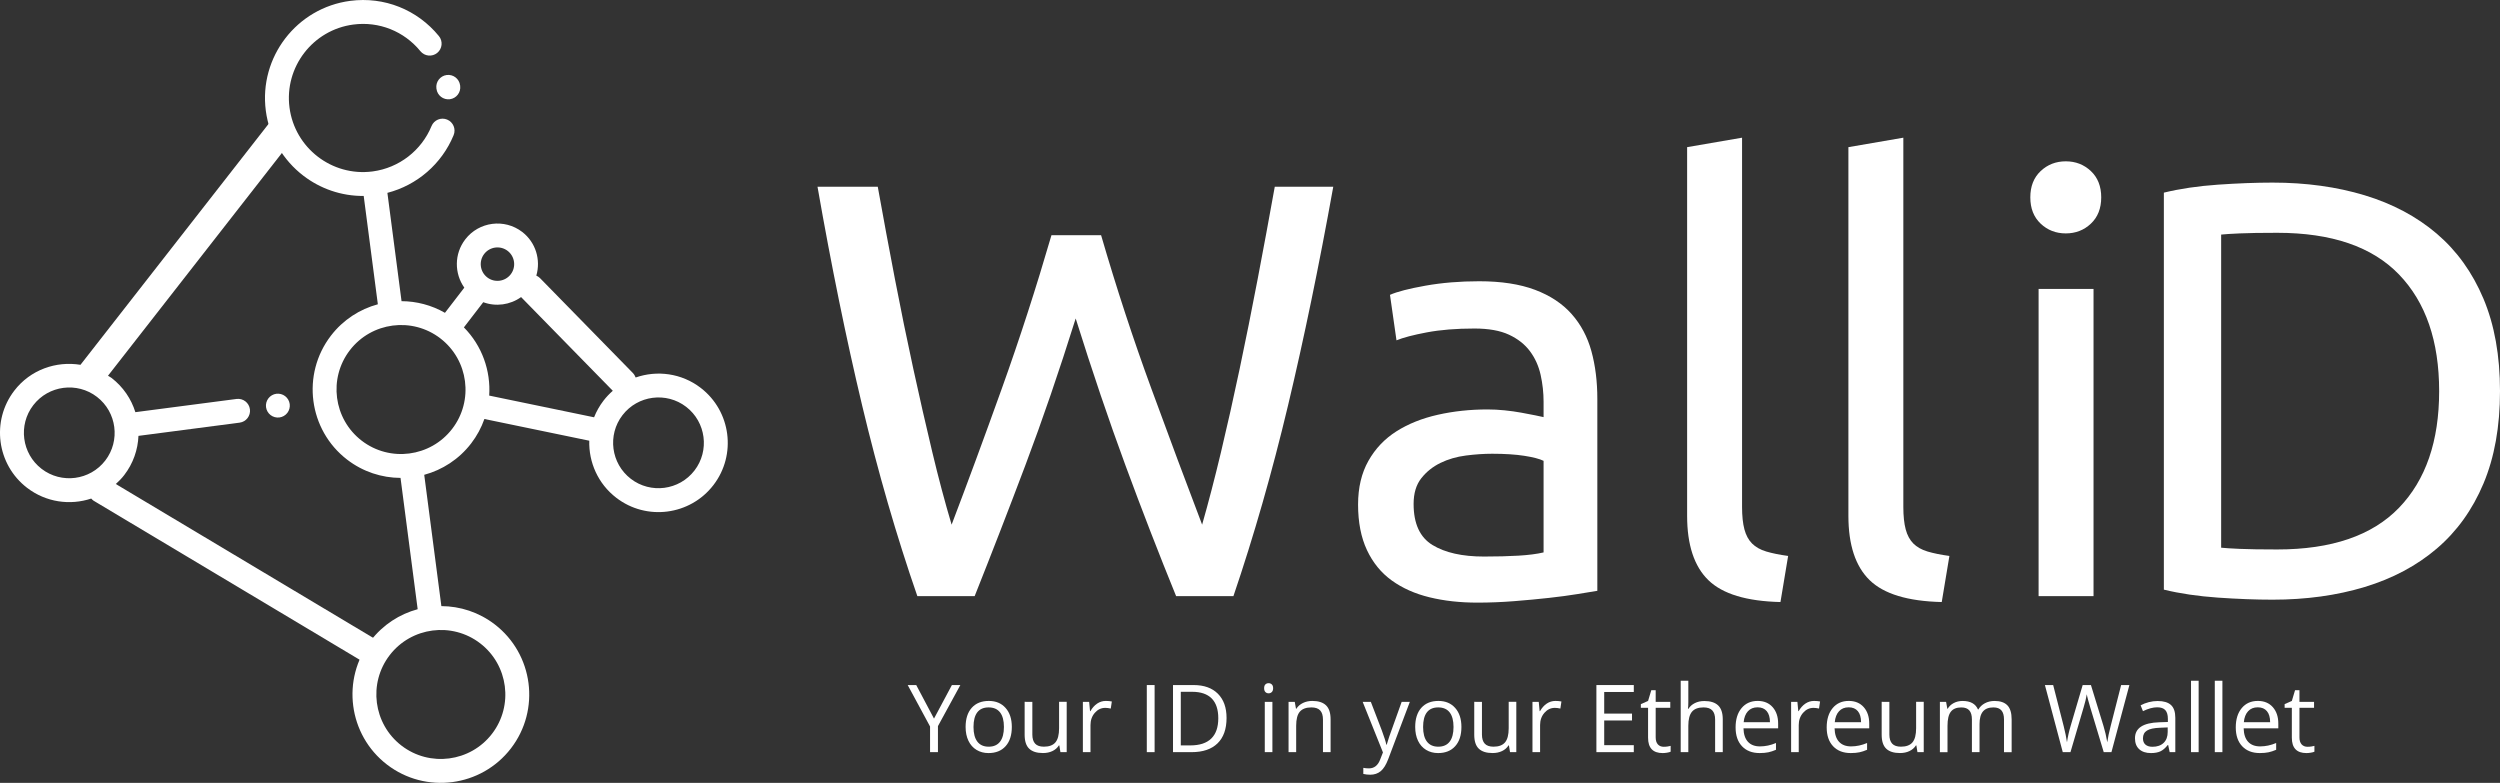 <?xml version="1.0" encoding="iso-8859-1"?>
<!-- Generator: Adobe Illustrator 18.1.1, SVG Export Plug-In . SVG Version: 6.00 Build 0)  -->
<!DOCTYPE svg PUBLIC "-//W3C//DTD SVG 1.1//EN" "http://www.w3.org/Graphics/SVG/1.1/DTD/svg11.dtd">
<svg version="1.1" id="Layer_1" xmlns="http://www.w3.org/2000/svg" xmlns:xlink="http://www.w3.org/1999/xlink" x="0px" y="0px"
	 viewBox="0 0 278.682 87.268" style="enable-background:new 0 0 278.682 87.268;" xml:space="preserve">
<rect x="0" y="0" width="278.682" height="87.268" fill="#333333" stroke="none"/>
<g>
	<g>
		<g>
			<path style="fill:#FFFFFF;" d="M30.164,46.271c0.278,0.214,0.637,0.31,0.984,0.265c0.347-0.045,0.67-0.231,0.883-0.509
				c0.214-0.278,0.31-0.637,0.265-0.984c-0.045-0.347-0.231-0.67-0.509-0.883c-0.278-0.214-0.637-0.31-0.984-0.265
				c-0.347,0.045-0.67,0.231-0.883,0.509c-0.214,0.278-0.31,0.637-0.265,0.984C29.701,45.734,29.886,46.057,30.164,46.271z"/>
			<path style="fill:#FFFFFF;" d="M42.177,71.45L12.909,53.954c0.333-0.303,0.653-0.624,0.937-0.993
				c1.006-1.308,1.525-2.838,1.589-4.374l11.277-1.473c0.729-0.095,1.243-0.764,1.148-1.493c-0.095-0.729-0.764-1.243-1.493-1.148
				L15.09,45.946c-0.457-1.467-1.351-2.812-2.659-3.818c-0.125-0.096-0.264-0.156-0.393-0.243l20.398-26.127
				c0.539-0.689,0.416-1.685-0.274-2.223c-0.688-0.536-1.685-0.416-2.223,0.274L8.971,40.666c-2.716-0.442-5.581,0.547-7.373,2.876
				c-2.597,3.377-1.962,8.236,1.415,10.833c2.111,1.623,4.801,1.984,7.156,1.201c0.083,0.083,0.156,0.175,0.262,0.238l30.275,18.098
				c0.027,0.016,0.055,0.032,0.083,0.047c0.667,0.342,1.494,0.111,1.884-0.542C43.08,72.737,42.857,71.856,42.177,71.45z
				 M4.637,52.264c-2.212-1.701-2.628-4.885-0.927-7.097c1.701-2.212,4.885-2.628,7.097-0.927c2.212,1.701,2.628,4.885,0.927,7.097
				C10.033,53.549,6.849,53.965,4.637,52.264z"/>
		</g>
		<g>
			<path style="fill:#FFFFFF;" d="M78.112,43.239c-2.141-1.646-4.875-1.985-7.253-1.158c-0.071-0.188-0.177-0.365-0.326-0.517
				L60.189,30.996c-0.119-0.121-0.26-0.201-0.404-0.273c0.511-1.742-0.049-3.696-1.572-4.868c-1.979-1.522-4.828-1.15-6.35,0.829
				c-1.24,1.612-1.223,3.801-0.105,5.38L49.6,34.871c-1.509-0.865-3.178-1.291-4.839-1.299l-1.577-12.074
				c3.305-0.854,6.067-3.228,7.383-6.432c0.28-0.681-0.045-1.459-0.726-1.738c-0.68-0.28-1.459,0.045-1.738,0.726
				c-1.12,2.726-3.624,4.659-6.539,5.052c-0.012,0.001-0.023,0.001-0.035,0.003c-0.01,0.001-0.021,0.004-0.031,0.006
				c-4.503,0.571-8.638-2.618-9.226-7.122c-0.59-4.515,2.604-8.668,7.119-9.257c2.855-0.373,5.649,0.738,7.473,2.972
				c0.465,0.569,1.304,0.655,1.874,0.19c0.57-0.465,0.655-1.304,0.189-1.874c-2.411-2.953-6.105-4.422-9.881-3.929
				c-5.971,0.78-10.195,6.272-9.416,12.244c0.39,2.986,1.958,5.535,4.175,7.239c1.885,1.45,4.239,2.286,6.737,2.265l1.577,12.075
				c-2.01,0.544-3.864,1.723-5.228,3.497c-3.313,4.308-2.503,10.508,1.805,13.821c1.774,1.364,3.869,2.028,5.951,2.037l1.911,14.637
				c-2.01,0.544-3.864,1.723-5.228,3.497c-3.313,4.308-2.503,10.508,1.805,13.821c4.308,3.313,10.508,2.503,13.821-1.805
				c3.313-4.308,2.503-10.508-1.805-13.821c-1.774-1.364-3.869-2.028-5.951-2.037l-1.911-14.637c2.01-0.544,3.864-1.723,5.229-3.497
				c0.651-0.847,1.141-1.768,1.478-2.725l11.692,2.42c-0.07,2.396,0.967,4.792,3.007,6.361c3.377,2.597,8.236,1.962,10.833-1.415
				S81.489,45.836,78.112,43.239z M53.527,71.714c3.144,2.418,3.735,6.942,1.317,10.086c-2.418,3.144-6.942,3.734-10.086,1.317
				c-3.144-2.418-3.735-6.942-1.317-10.086C45.858,69.888,50.383,69.297,53.527,71.714z M53.974,28.308
				c0.627-0.815,1.8-0.968,2.615-0.342c0.815,0.627,0.968,1.8,0.341,2.615c-0.627,0.815-1.8,0.968-2.615,0.341
				C53.501,30.296,53.348,29.123,53.974,28.308z M50.405,47.806c-2.418,3.144-6.942,3.735-10.086,1.317
				c-3.144-2.418-3.735-6.942-1.317-10.086c2.418-3.144,6.942-3.735,10.086-1.317C52.232,40.138,52.823,44.663,50.405,47.806z
				 M66.223,46.517l-11.691-2.42c0.185-2.758-0.79-5.55-2.821-7.602l2.159-2.807c1.408,0.524,2.995,0.304,4.217-0.571L68.31,43.562
				c-0.371,0.325-0.718,0.687-1.03,1.092C66.831,45.237,66.482,45.865,66.223,46.517z M77.416,52.448
				c-1.701,2.212-4.885,2.628-7.097,0.927c-2.212-1.701-2.628-4.885-0.927-7.097c1.701-2.212,4.885-2.628,7.097-0.927
				C78.701,47.052,79.117,50.236,77.416,52.448z"/>
			<path style="fill:#FFFFFF;" d="M48.655,9.906c0.046,0.367,0.238,0.681,0.51,0.89c0.269,0.206,0.615,0.311,0.978,0.266
				c0.73-0.092,1.247-0.758,1.155-1.488l-0.009-0.067c-0.097-0.729-0.767-1.242-1.496-1.145c-0.729,0.097-1.242,0.767-1.145,1.496
				L48.655,9.906z"/>
		</g>
	</g>
	<g>
		<path style="fill:#FFFFFF;" d="M119.91,35.501c-1.844,5.884-3.711,11.327-5.598,16.332c-1.888,5.005-3.776,9.878-5.664,14.62
			h-6.388c-2.328-6.717-4.379-13.807-6.158-21.271c-1.778-7.463-3.436-15.585-4.972-24.366h6.717
			c0.614,3.424,1.251,6.849,1.91,10.273c0.659,3.424,1.339,6.75,2.042,9.977c0.702,3.227,1.405,6.312,2.108,9.253
			c0.701,2.942,1.426,5.664,2.173,8.166c1.755-4.61,3.622-9.669,5.598-15.179c1.975-5.509,3.819-11.206,5.532-17.089h5.532
			c1.712,5.884,3.578,11.58,5.598,17.089c2.019,5.51,3.907,10.569,5.664,15.179c0.702-2.458,1.405-5.158,2.107-8.1
			c0.702-2.941,1.393-6.026,2.074-9.253c0.68-3.227,1.35-6.563,2.008-10.01c0.659-3.446,1.295-6.882,1.91-10.306h6.52
			c-1.581,8.781-3.26,16.903-5.038,24.366c-1.778,7.464-3.809,14.554-6.091,21.271h-6.388c-1.933-4.742-3.82-9.615-5.664-14.62
			S121.754,41.385,119.91,35.501z"/>
		<path style="fill:#FFFFFF;" d="M164.889,31.352c2.458,0,4.532,0.319,6.223,0.955c1.689,0.637,3.051,1.537,4.083,2.7
			c1.031,1.164,1.767,2.547,2.206,4.149c0.438,1.603,0.658,3.37,0.658,5.301V65.86c-0.527,0.088-1.262,0.209-2.206,0.362
			c-0.944,0.154-2.008,0.297-3.194,0.428c-1.186,0.132-2.469,0.252-3.852,0.362c-1.383,0.109-2.756,0.165-4.116,0.165
			c-1.932,0-3.711-0.197-5.334-0.593c-1.625-0.395-3.029-1.021-4.215-1.877c-1.186-0.856-2.108-1.986-2.766-3.391
			c-0.659-1.405-0.988-3.095-0.988-5.071c0-1.887,0.384-3.512,1.153-4.873c0.767-1.36,1.811-2.458,3.128-3.293
			c1.317-0.833,2.853-1.449,4.61-1.844c1.755-0.395,3.599-0.593,5.532-0.593c0.614,0,1.251,0.033,1.909,0.099
			c0.659,0.066,1.284,0.155,1.877,0.264c0.593,0.11,1.108,0.209,1.548,0.296c0.438,0.088,0.746,0.154,0.922,0.198v-1.712
			c0-1.01-0.11-2.009-0.329-2.996c-0.22-0.988-0.615-1.866-1.186-2.634c-0.571-0.768-1.35-1.383-2.338-1.844
			c-0.988-0.461-2.272-0.691-3.852-0.691c-2.02,0-3.787,0.143-5.301,0.428c-1.515,0.286-2.646,0.582-3.391,0.889l-0.725-5.071
			c0.79-0.351,2.108-0.692,3.951-1.021S162.737,31.352,164.889,31.352z M165.415,62.04c1.449,0,2.733-0.033,3.853-0.099
			c1.119-0.066,2.052-0.186,2.799-0.362V51.371c-0.44-0.219-1.153-0.405-2.141-0.56c-0.988-0.153-2.184-0.231-3.589-0.231
			c-0.922,0-1.899,0.066-2.93,0.198c-1.032,0.132-1.975,0.407-2.832,0.823c-0.856,0.418-1.57,0.988-2.14,1.712
			c-0.571,0.724-0.856,1.679-0.856,2.865c0,2.196,0.702,3.721,2.108,4.577C161.091,61.612,163,62.04,165.415,62.04z"/>
		<path style="fill:#FFFFFF;" d="M198.473,67.111c-3.777-0.088-6.454-0.899-8.034-2.437c-1.581-1.536-2.371-3.928-2.371-7.178
			V16.403l6.124-1.054v41.159c0,1.01,0.087,1.844,0.263,2.502c0.175,0.658,0.461,1.185,0.856,1.58
			c0.395,0.395,0.922,0.692,1.581,0.889s1.47,0.362,2.436,0.494L198.473,67.111z"/>
		<path style="fill:#FFFFFF;" d="M216.451,67.111c-3.777-0.088-6.454-0.899-8.034-2.437c-1.581-1.536-2.371-3.928-2.371-7.178
			V16.403l6.124-1.054v41.159c0,1.01,0.087,1.844,0.263,2.502c0.175,0.658,0.461,1.185,0.856,1.58
			c0.395,0.395,0.922,0.692,1.581,0.889s1.47,0.362,2.436,0.494L216.451,67.111z"/>
		<path style="fill:#FFFFFF;" d="M230.277,26.018c-1.098,0-2.031-0.362-2.799-1.087c-0.769-0.725-1.153-1.701-1.153-2.931
			c0-1.228,0.384-2.206,1.153-2.93c0.767-0.724,1.701-1.087,2.799-1.087c1.097,0,2.03,0.362,2.799,1.087
			c0.768,0.724,1.153,1.702,1.153,2.93c0,1.23-0.385,2.206-1.153,2.931C232.308,25.656,231.374,26.018,230.277,26.018z
			 M233.372,66.452h-6.124V32.208h6.124V66.452z"/>
		<path style="fill:#FFFFFF;" d="M278.682,43.601c0,3.951-0.615,7.387-1.844,10.306c-1.229,2.92-2.963,5.334-5.203,7.244
			c-2.239,1.91-4.918,3.337-8.034,4.281c-3.118,0.944-6.542,1.416-10.273,1.416c-1.844,0-3.875-0.077-6.091-0.23
			c-2.217-0.155-4.226-0.45-6.025-0.889V21.474c1.8-0.438,3.808-0.735,6.025-0.889c2.217-0.153,4.248-0.23,6.091-0.23
			c3.731,0,7.156,0.472,10.273,1.416c3.116,0.944,5.795,2.371,8.034,4.28c2.239,1.91,3.973,4.325,5.203,7.244
			C278.067,36.215,278.682,39.649,278.682,43.601z M253.855,61.25c6.058,0,10.58-1.548,13.566-4.643
			c2.985-3.095,4.478-7.43,4.478-13.006c0-5.575-1.493-9.911-4.478-13.006c-2.986-3.095-7.507-4.643-13.566-4.643
			c-1.801,0-3.194,0.022-4.182,0.066c-0.988,0.044-1.68,0.088-2.075,0.132v34.903c0.395,0.044,1.087,0.088,2.075,0.132
			C250.661,61.228,252.055,61.25,253.855,61.25z"/>
	</g>
	<g>
		<path style="fill:#FFFFFF;" d="M104.115,80.105l1.995-3.74h0.942l-2.497,4.578v2.901h-0.879v-2.86l-2.492-4.619h0.951
			L104.115,80.105z"/>
		<path style="fill:#FFFFFF;" d="M112.791,81.036c0,0.914-0.23,1.628-0.691,2.141c-0.46,0.513-1.097,0.77-1.908,0.77
			c-0.502,0-0.947-0.118-1.335-0.353c-0.389-0.235-0.69-0.573-0.901-1.013c-0.212-0.44-0.317-0.955-0.317-1.545
			c0-0.914,0.229-1.626,0.685-2.136c0.457-0.51,1.091-0.765,1.903-0.765c0.785,0,1.408,0.261,1.87,0.783
			C112.56,79.44,112.791,80.146,112.791,81.036z M108.519,81.036c0,0.716,0.143,1.262,0.43,1.637
			c0.287,0.375,0.708,0.563,1.263,0.563c0.556,0,0.979-0.187,1.266-0.56c0.288-0.373,0.432-0.92,0.432-1.64
			c0-0.713-0.144-1.254-0.432-1.624s-0.714-0.555-1.277-0.555c-0.556,0-0.975,0.182-1.258,0.547
			C108.662,79.769,108.519,80.313,108.519,81.036z"/>
		<path style="fill:#FFFFFF;" d="M115.078,78.237v3.637c0,0.457,0.103,0.798,0.312,1.023c0.208,0.225,0.534,0.338,0.976,0.338
			c0.586,0,1.015-0.16,1.286-0.481s0.407-0.844,0.407-1.571v-2.947h0.849v5.607h-0.7l-0.123-0.752h-0.045
			c-0.174,0.276-0.415,0.488-0.724,0.634c-0.309,0.147-0.661,0.22-1.057,0.22c-0.682,0-1.193-0.162-1.532-0.486
			c-0.34-0.324-0.508-0.842-0.508-1.555v-3.668H115.078z"/>
		<path style="fill:#FFFFFF;" d="M123.269,78.135c0.249,0,0.471,0.02,0.67,0.061l-0.118,0.788c-0.232-0.051-0.437-0.077-0.614-0.077
			c-0.453,0-0.841,0.184-1.163,0.552c-0.323,0.368-0.484,0.827-0.484,1.376v3.008h-0.849v-5.607h0.7l0.098,1.039h0.04
			c0.209-0.365,0.459-0.646,0.753-0.844C122.595,78.234,122.916,78.135,123.269,78.135z"/>
		<path style="fill:#FFFFFF;" d="M127.837,83.844v-7.479h0.87v7.479H127.837z"/>
		<path style="fill:#FFFFFF;" d="M136.728,80.033c0,1.235-0.335,2.178-1.006,2.831c-0.67,0.653-1.634,0.98-2.892,0.98h-2.072v-7.479
			h2.292c1.162,0,2.066,0.322,2.711,0.967C136.405,77.976,136.728,78.877,136.728,80.033z M135.806,80.064
			c0-0.975-0.245-1.71-0.734-2.205c-0.489-0.494-1.217-0.742-2.182-0.742h-1.263v5.975h1.059c1.037,0,1.816-0.255,2.338-0.765
			C135.546,81.818,135.806,81.063,135.806,80.064z"/>
		<path style="fill:#FFFFFF;" d="M140.917,76.718c0-0.194,0.047-0.337,0.143-0.427c0.095-0.09,0.215-0.136,0.357-0.136
			c0.137,0,0.254,0.046,0.353,0.138c0.099,0.092,0.149,0.234,0.149,0.425c0,0.191-0.05,0.333-0.149,0.427
			c-0.099,0.094-0.216,0.141-0.353,0.141c-0.142,0-0.263-0.047-0.357-0.141C140.965,77.051,140.917,76.909,140.917,76.718z
			 M141.838,83.844h-0.849v-5.607h0.849V83.844z"/>
		<path style="fill:#FFFFFF;" d="M147.475,83.844v-3.627c0-0.457-0.103-0.798-0.312-1.023c-0.208-0.225-0.534-0.338-0.976-0.338
			c-0.586,0-1.017,0.159-1.29,0.476c-0.273,0.317-0.409,0.841-0.409,1.571v2.942h-0.849v-5.607h0.691l0.138,0.767h0.041
			c0.174-0.276,0.418-0.49,0.731-0.642c0.314-0.152,0.663-0.228,1.049-0.228c0.675,0,1.183,0.163,1.525,0.489
			c0.341,0.326,0.511,0.847,0.511,1.563v3.658H147.475z"/>
		<path style="fill:#FFFFFF;" d="M151.901,78.237h0.91l1.228,3.197c0.269,0.73,0.437,1.257,0.501,1.581h0.041
			c0.044-0.174,0.137-0.471,0.278-0.893c0.141-0.421,0.604-1.716,1.389-3.885h0.911l-2.409,6.384
			c-0.239,0.631-0.518,1.078-0.836,1.343c-0.32,0.264-0.711,0.396-1.175,0.396c-0.258,0-0.515-0.029-0.767-0.087v-0.68
			c0.187,0.041,0.396,0.061,0.628,0.061c0.583,0,1-0.327,1.249-0.982l0.312-0.798L151.901,78.237z"/>
		<path style="fill:#FFFFFF;" d="M162.909,81.036c0,0.914-0.23,1.628-0.691,2.141c-0.46,0.513-1.097,0.77-1.908,0.77
			c-0.502,0-0.947-0.118-1.335-0.353c-0.389-0.235-0.69-0.573-0.901-1.013c-0.212-0.44-0.317-0.955-0.317-1.545
			c0-0.914,0.229-1.626,0.685-2.136c0.457-0.51,1.091-0.765,1.903-0.765c0.785,0,1.408,0.261,1.87,0.783
			C162.678,79.44,162.909,80.146,162.909,81.036z M158.637,81.036c0,0.716,0.143,1.262,0.43,1.637
			c0.287,0.375,0.708,0.563,1.263,0.563s0.979-0.187,1.266-0.56c0.288-0.373,0.432-0.92,0.432-1.64c0-0.713-0.144-1.254-0.432-1.624
			s-0.714-0.555-1.277-0.555c-0.556,0-0.975,0.182-1.258,0.547C158.779,79.769,158.637,80.313,158.637,81.036z"/>
		<path style="fill:#FFFFFF;" d="M165.197,78.237v3.637c0,0.457,0.103,0.798,0.312,1.023c0.208,0.225,0.534,0.338,0.976,0.338
			c0.586,0,1.015-0.16,1.286-0.481c0.271-0.321,0.407-0.844,0.407-1.571v-2.947h0.849v5.607h-0.7l-0.123-0.752h-0.045
			c-0.174,0.276-0.415,0.488-0.724,0.634c-0.309,0.147-0.661,0.22-1.057,0.22c-0.682,0-1.193-0.162-1.532-0.486
			c-0.34-0.324-0.508-0.842-0.508-1.555v-3.668H165.197z"/>
		<path style="fill:#FFFFFF;" d="M173.387,78.135c0.249,0,0.471,0.02,0.67,0.061l-0.118,0.788c-0.232-0.051-0.437-0.077-0.614-0.077
			c-0.453,0-0.841,0.184-1.163,0.552c-0.323,0.368-0.484,0.827-0.484,1.376v3.008h-0.849v-5.607h0.7l0.098,1.039h0.04
			c0.209-0.365,0.459-0.646,0.753-0.844C172.713,78.234,173.035,78.135,173.387,78.135z"/>
		<path style="fill:#FFFFFF;" d="M182.124,83.844h-4.169v-7.479h4.169v0.772h-3.299v2.41h3.1v0.767h-3.1v2.752h3.299V83.844z"/>
		<path style="fill:#FFFFFF;" d="M185.464,83.246c0.151,0,0.295-0.011,0.436-0.033c0.139-0.022,0.25-0.045,0.332-0.069v0.65
			c-0.092,0.044-0.228,0.081-0.407,0.11c-0.179,0.029-0.34,0.043-0.483,0.043c-1.085,0-1.627-0.571-1.627-1.714v-3.335h-0.804
			v-0.409l0.804-0.353l0.359-1.197h0.49v1.299h1.627v0.66h-1.627v3.3c0,0.338,0.08,0.597,0.24,0.778
			C184.964,83.155,185.185,83.246,185.464,83.246z"/>
		<path style="fill:#FFFFFF;" d="M191.189,83.844v-3.627c0-0.457-0.103-0.798-0.312-1.023c-0.208-0.225-0.534-0.338-0.976-0.338
			c-0.591,0-1.021,0.16-1.292,0.481c-0.271,0.321-0.407,0.846-0.407,1.576v2.931h-0.849v-7.96h0.849v2.409
			c0,0.29-0.014,0.53-0.041,0.721h0.052c0.167-0.269,0.405-0.482,0.714-0.637c0.308-0.155,0.66-0.233,1.056-0.233
			c0.686,0,1.2,0.163,1.543,0.489c0.343,0.326,0.515,0.843,0.515,1.553v3.658H191.189z"/>
		<path style="fill:#FFFFFF;" d="M196.151,83.946c-0.829,0-1.483-0.252-1.961-0.757c-0.48-0.505-0.719-1.206-0.719-2.103
			c0-0.904,0.222-1.622,0.667-2.154s1.043-0.798,1.793-0.798c0.703,0,1.259,0.231,1.668,0.693c0.409,0.462,0.614,1.072,0.614,1.829
			v0.537h-3.863c0.017,0.658,0.183,1.158,0.499,1.499c0.315,0.341,0.76,0.512,1.333,0.512c0.604,0,1.201-0.126,1.791-0.379v0.757
			c-0.301,0.13-0.584,0.223-0.852,0.279S196.53,83.946,196.151,83.946z M195.921,78.846c-0.45,0-0.81,0.147-1.077,0.44
			c-0.268,0.293-0.426,0.699-0.473,1.218h2.931c0-0.535-0.12-0.946-0.359-1.23C196.706,78.989,196.364,78.846,195.921,78.846z"/>
		<path style="fill:#FFFFFF;" d="M202.219,78.135c0.249,0,0.471,0.02,0.67,0.061l-0.118,0.788c-0.232-0.051-0.437-0.077-0.614-0.077
			c-0.453,0-0.841,0.184-1.163,0.552c-0.323,0.368-0.484,0.827-0.484,1.376v3.008h-0.849v-5.607h0.7l0.098,1.039h0.04
			c0.209-0.365,0.459-0.646,0.753-0.844C201.545,78.234,201.867,78.135,202.219,78.135z"/>
		<path style="fill:#FFFFFF;" d="M206.306,83.946c-0.829,0-1.483-0.252-1.961-0.757c-0.48-0.505-0.719-1.206-0.719-2.103
			c0-0.904,0.222-1.622,0.667-2.154s1.043-0.798,1.793-0.798c0.703,0,1.259,0.231,1.668,0.693c0.409,0.462,0.614,1.072,0.614,1.829
			v0.537h-3.863c0.017,0.658,0.183,1.158,0.499,1.499c0.315,0.341,0.76,0.512,1.333,0.512c0.604,0,1.201-0.126,1.791-0.379v0.757
			c-0.301,0.13-0.584,0.223-0.852,0.279S206.685,83.946,206.306,83.946z M206.076,78.846c-0.45,0-0.81,0.147-1.077,0.44
			c-0.268,0.293-0.426,0.699-0.473,1.218h2.931c0-0.535-0.12-0.946-0.359-1.23C206.861,78.989,206.519,78.846,206.076,78.846z"/>
		<path style="fill:#FFFFFF;" d="M210.614,78.237v3.637c0,0.457,0.103,0.798,0.312,1.023c0.208,0.225,0.534,0.338,0.976,0.338
			c0.586,0,1.015-0.16,1.286-0.481c0.271-0.321,0.407-0.844,0.407-1.571v-2.947h0.849v5.607h-0.7l-0.123-0.752h-0.045
			c-0.174,0.276-0.415,0.488-0.724,0.634c-0.309,0.147-0.661,0.22-1.057,0.22c-0.682,0-1.193-0.162-1.532-0.486
			c-0.34-0.324-0.508-0.842-0.508-1.555v-3.668H210.614z"/>
		<path style="fill:#FFFFFF;" d="M223.392,83.844v-3.647c0-0.447-0.095-0.782-0.286-1.005c-0.192-0.223-0.488-0.335-0.891-0.335
			c-0.528,0-0.918,0.152-1.172,0.455c-0.252,0.304-0.379,0.771-0.379,1.402v3.131h-0.849v-3.647c0-0.447-0.095-0.782-0.287-1.005
			c-0.191-0.223-0.489-0.335-0.895-0.335c-0.531,0-0.922,0.159-1.168,0.478c-0.248,0.319-0.371,0.842-0.371,1.568v2.942h-0.849
			v-5.607h0.691l0.138,0.767h0.041c0.16-0.273,0.386-0.486,0.677-0.639c0.292-0.153,0.619-0.23,0.98-0.23
			c0.877,0,1.45,0.317,1.719,0.952h0.041c0.168-0.293,0.409-0.525,0.727-0.696c0.317-0.171,0.679-0.256,1.085-0.256
			c0.634,0,1.109,0.163,1.425,0.489c0.315,0.326,0.473,0.847,0.473,1.563v3.658H223.392z"/>
		<path style="fill:#FFFFFF;" d="M235.368,83.844h-0.859l-1.509-5.008c-0.072-0.222-0.152-0.501-0.24-0.839s-0.135-0.54-0.138-0.609
			c-0.075,0.45-0.194,0.943-0.357,1.478l-1.464,4.978h-0.859l-1.99-7.479h0.921l1.182,4.619c0.163,0.648,0.283,1.235,0.357,1.76
			c0.093-0.624,0.229-1.235,0.41-1.831l1.34-4.548h0.921l1.407,4.589c0.163,0.529,0.302,1.125,0.414,1.79
			c0.064-0.484,0.188-1.074,0.368-1.77l1.177-4.609h0.921L235.368,83.844z"/>
		<path style="fill:#FFFFFF;" d="M241.86,83.844l-0.169-0.798h-0.041c-0.279,0.351-0.559,0.589-0.836,0.714
			c-0.278,0.124-0.625,0.187-1.042,0.187c-0.556,0-0.991-0.143-1.307-0.43s-0.473-0.694-0.473-1.223c0-1.132,0.906-1.726,2.716-1.78
			l0.951-0.031v-0.348c0-0.44-0.094-0.765-0.284-0.975c-0.189-0.21-0.491-0.315-0.908-0.315c-0.467,0-0.995,0.143-1.586,0.43
			l-0.26-0.65c0.276-0.15,0.579-0.268,0.908-0.353c0.329-0.085,0.659-0.128,0.99-0.128c0.667,0,1.163,0.148,1.486,0.445
			c0.323,0.297,0.483,0.772,0.483,1.427v3.827H241.86z M239.941,83.246c0.529,0,0.944-0.145,1.246-0.435
			c0.302-0.29,0.452-0.696,0.452-1.218v-0.506l-0.849,0.036c-0.676,0.024-1.162,0.129-1.46,0.315
			c-0.298,0.186-0.448,0.475-0.448,0.867c0,0.307,0.093,0.541,0.279,0.701C239.347,83.166,239.607,83.246,239.941,83.246z"/>
		<path style="fill:#FFFFFF;" d="M245.088,83.844h-0.849v-7.96h0.849V83.844z"/>
		<path style="fill:#FFFFFF;" d="M247.738,83.844h-0.849v-7.96h0.849V83.844z"/>
		<path style="fill:#FFFFFF;" d="M251.907,83.946c-0.829,0-1.483-0.252-1.961-0.757c-0.48-0.505-0.719-1.206-0.719-2.103
			c0-0.904,0.223-1.622,0.667-2.154s1.043-0.798,1.793-0.798c0.703,0,1.259,0.231,1.668,0.693c0.409,0.462,0.614,1.072,0.614,1.829
			v0.537h-3.863c0.017,0.658,0.183,1.158,0.499,1.499c0.315,0.341,0.76,0.512,1.333,0.512c0.604,0,1.201-0.126,1.791-0.379v0.757
			c-0.301,0.13-0.584,0.223-0.852,0.279S252.286,83.946,251.907,83.946z M251.677,78.846c-0.45,0-0.81,0.147-1.077,0.44
			c-0.268,0.293-0.426,0.699-0.473,1.218h2.931c0-0.535-0.12-0.946-0.359-1.23C252.462,78.989,252.12,78.846,251.677,78.846z"/>
		<path style="fill:#FFFFFF;" d="M257.227,83.246c0.151,0,0.295-0.011,0.436-0.033c0.139-0.022,0.25-0.045,0.332-0.069v0.65
			c-0.092,0.044-0.228,0.081-0.407,0.11c-0.179,0.029-0.34,0.043-0.483,0.043c-1.085,0-1.627-0.571-1.627-1.714v-3.335h-0.804
			v-0.409l0.804-0.353l0.359-1.197h0.49v1.299h1.627v0.66h-1.627v3.3c0,0.338,0.08,0.597,0.24,0.778
			C256.727,83.155,256.948,83.246,257.227,83.246z"/>
	</g>
</g>
<g>
</g>
<g>
</g>
<g>
</g>
<g>
</g>
<g>
</g>
<g>
</g>
<g>
</g>
<g>
</g>
<g>
</g>
<g>
</g>
<g>
</g>
<g>
</g>
<g>
</g>
<g>
</g>
<g>
</g>
</svg>
